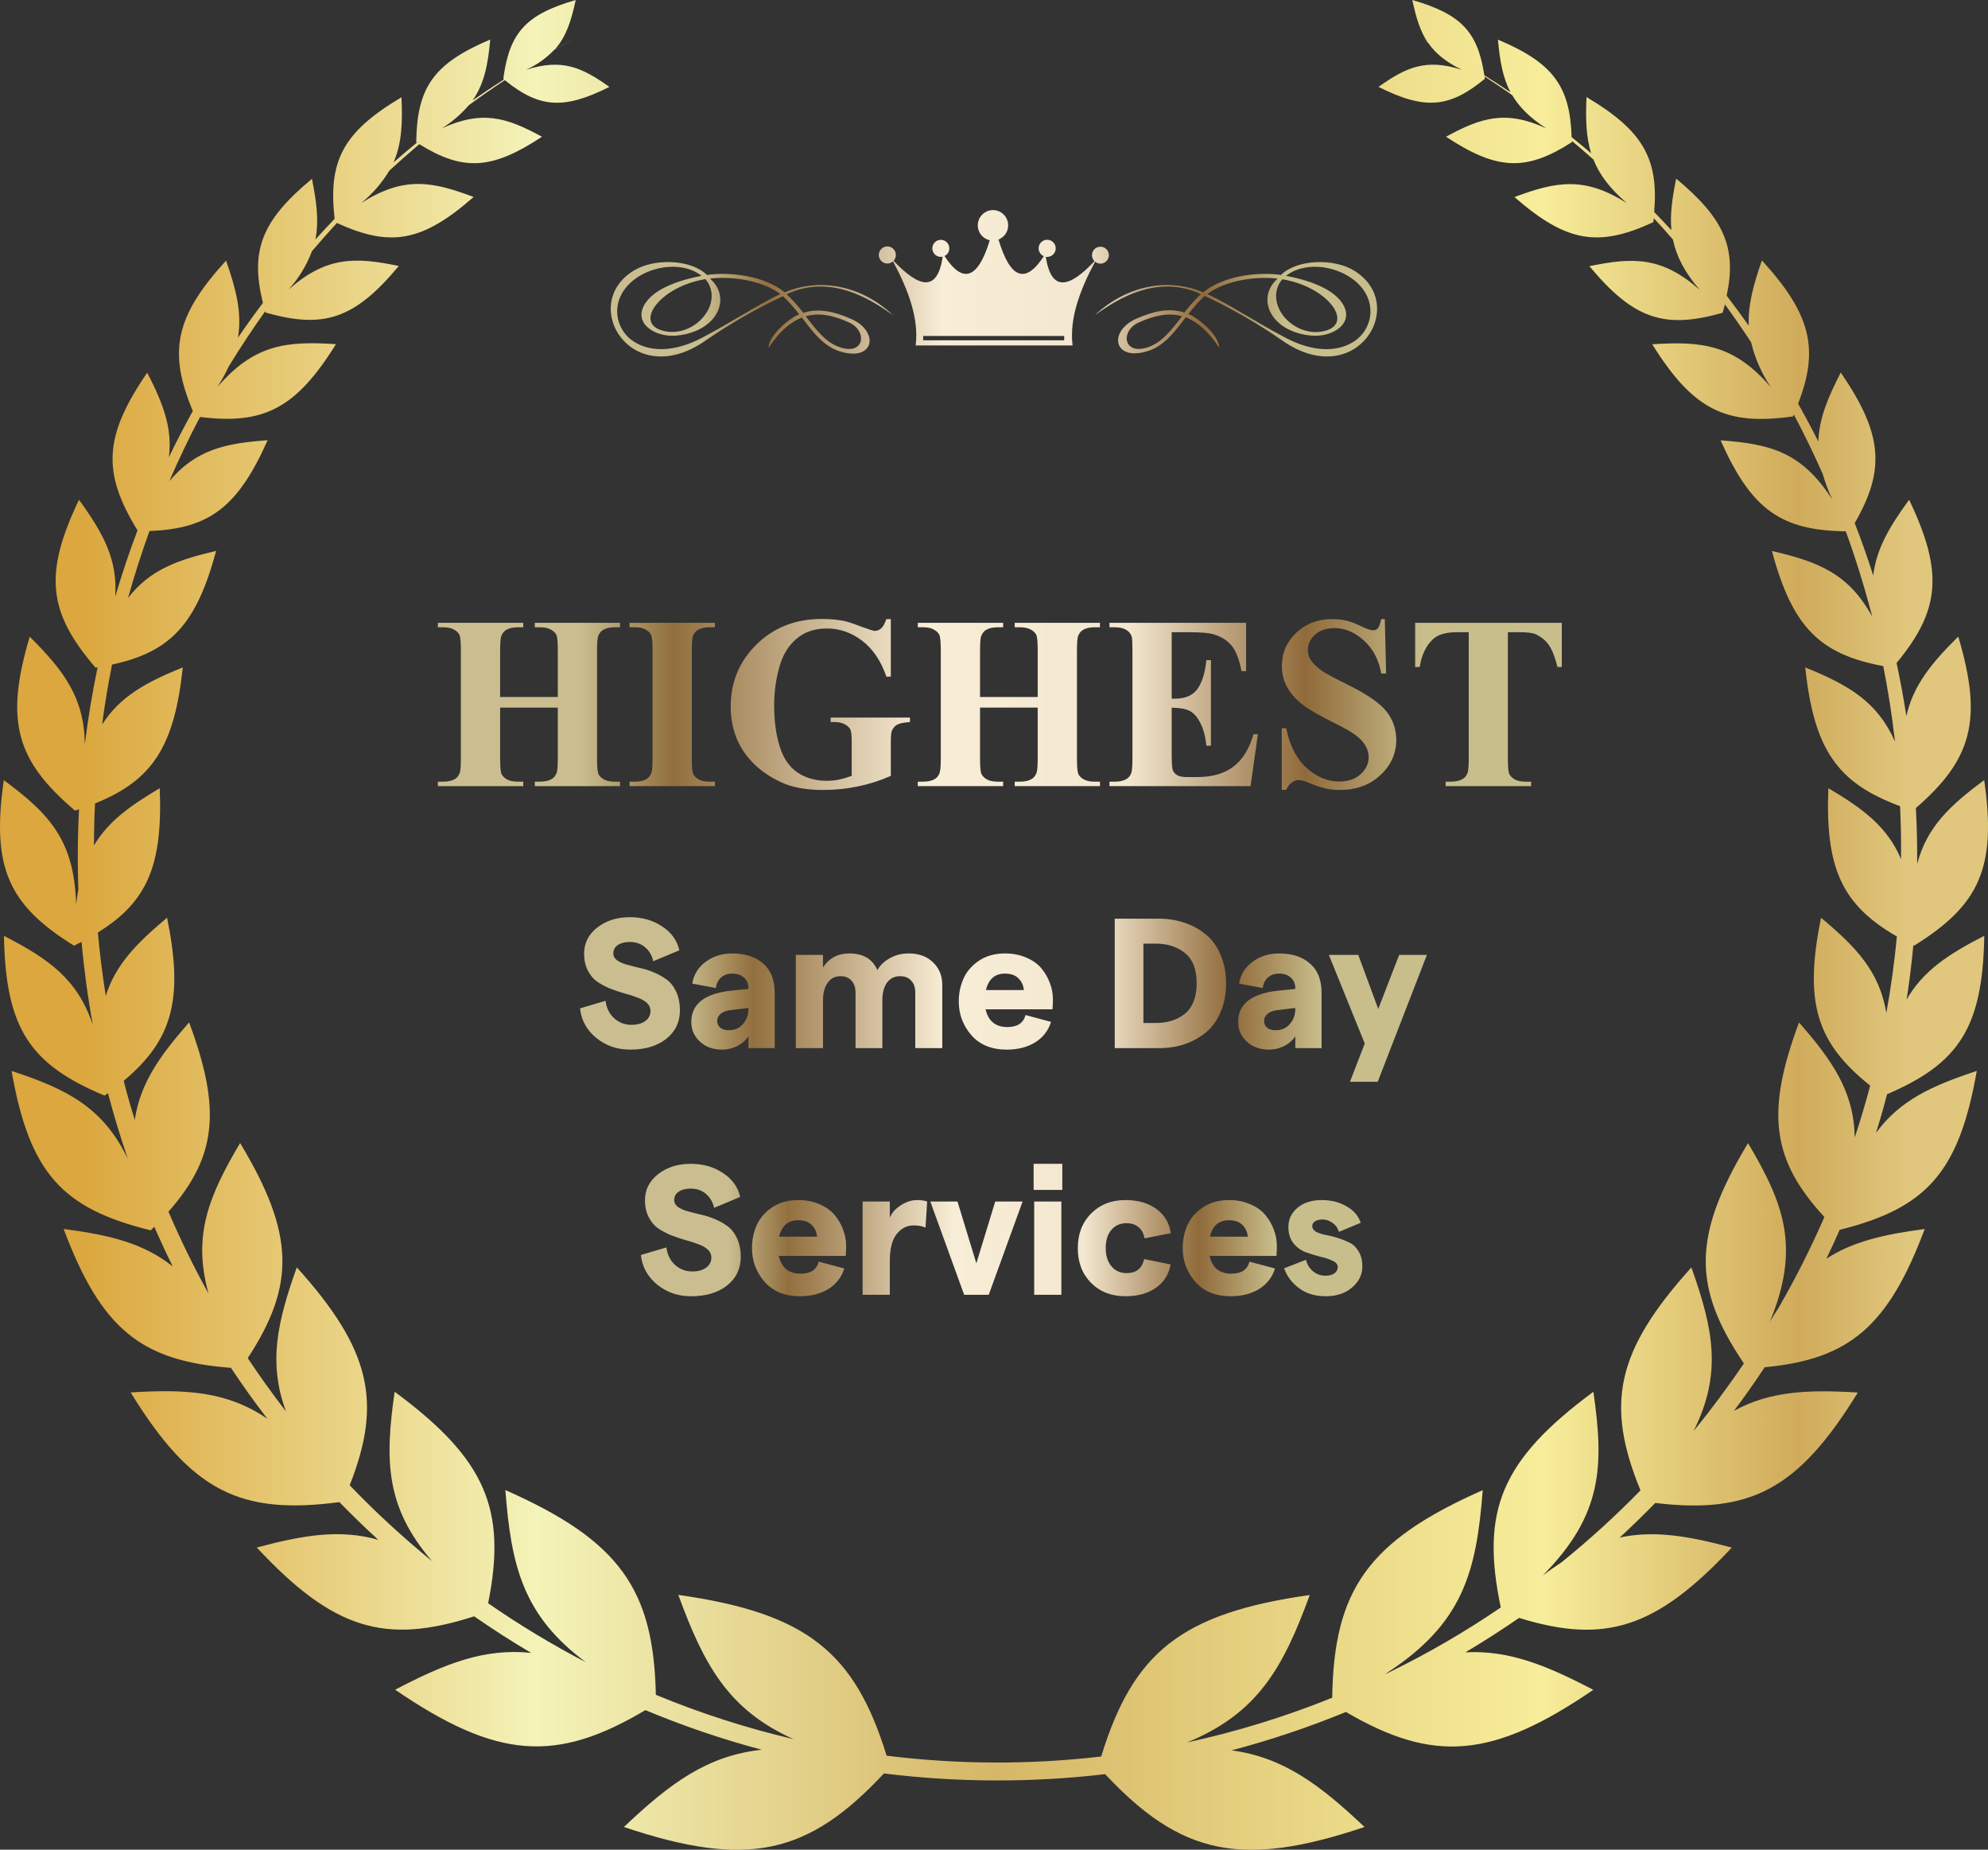 <svg width="129" height="120" viewBox="0 0 129 120" fill="none" xmlns="http://www.w3.org/2000/svg">
<rect x="0" y="0" width="129" height="120" fill="#333333" stroke="none"/>
<g clip-path="url(#clip0_320_91)">
<path fill-rule="evenodd" clip-rule="evenodd" d="M37.178 2.57C36.784 2.768 36.405 2.979 36.021 3.191C36.756 2.349 37.066 1.34 37.358 0C34.089 0.945 33.052 2.149 32.659 5.113L32.707 5.152C32.017 5.594 31.336 6.049 30.664 6.518C31.427 5.429 31.662 4.191 31.812 2.564C28.105 4.134 27.056 5.692 27.009 9.227L27.052 9.253C26.54 9.672 26.035 10.097 25.538 10.534C26.07 9.306 26.13 7.985 26.051 6.311C22.255 8.568 21.287 10.425 21.713 14.195C21.291 14.636 20.875 15.081 20.467 15.536C20.702 14.349 20.548 13.11 20.242 11.603C16.968 14.314 16.226 16.255 17.06 19.65C16.502 20.389 15.962 21.142 15.442 21.907C15.708 20.308 15.333 18.8 14.669 16.906C11.361 20.529 10.901 22.827 12.512 26.664C11.965 27.649 11.447 28.649 10.958 29.665C11.197 27.773 10.59 26.192 9.553 24.177C6.708 28.329 6.635 30.678 8.922 34.408C8.388 35.817 7.906 37.253 7.475 38.716C7.642 36.302 6.704 34.608 5.126 32.423C2.81 37.267 3.135 39.748 6.197 43.313L6.333 43.293C5.99 44.931 5.714 46.595 5.505 48.285C5.467 45.274 4.16 43.524 1.928 41.306C0.296 46.794 1.051 49.351 4.868 52.589L5.128 52.504C5.074 53.547 5.048 54.596 5.048 55.654C5.048 56.344 5.059 57.03 5.081 57.712C5.026 58.013 4.978 58.332 4.939 58.666C4.825 54.525 3.21 52.801 0.247 50.614C-0.568 56.286 0.554 58.718 4.803 61.353C4.971 61.27 5.132 61.187 5.292 61.104C5.456 62.93 5.701 64.728 6.025 66.499C5.04 63.534 3.175 62.213 0.257 60.717C0.367 66.733 1.936 69.054 6.788 71.08L7.007 70.922C7.388 72.372 7.82 73.794 8.301 75.189C6.674 71.828 4.357 70.665 0.751 69.477C1.915 76.122 4.056 78.419 9.783 79.819C9.862 79.742 9.939 79.666 10.012 79.589C10.392 80.457 10.79 81.313 11.207 82.16C9.298 80.639 7.08 80.119 4.129 79.73C6.57 86.232 9.164 88.304 14.984 88.739C15.733 89.867 16.522 90.969 17.35 92.045C14.742 90.265 12.096 90.115 8.478 90.335C12.421 96.746 15.588 98.304 22.023 97.452C22.842 98.293 23.683 99.109 24.548 99.9C22.074 99.194 19.696 99.585 16.662 100.398C21.628 105.722 24.99 106.724 30.767 104.862C31.969 105.696 33.202 106.487 34.465 107.234C31.435 106.916 28.88 107.926 25.641 109.623C32.257 114.142 36.09 114.389 41.879 110.947C44.334 111.973 46.855 112.832 49.426 113.517C45.895 113.899 43.475 115.692 40.485 118.529C48.509 121.226 52.436 120.328 57.359 115.055C62.125 115.646 66.943 115.661 71.712 115.101C76.616 120.334 80.543 121.218 88.544 118.529C85.643 115.785 83.279 114.008 79.916 113.557C82.442 112.891 84.921 112.059 87.337 111.066C93.017 114.391 96.844 114.103 103.388 109.63C100.34 108.035 97.895 107.044 95.089 107.199C96.272 106.495 97.433 105.75 98.573 104.963C104.162 106.695 107.49 105.627 112.374 100.402C109.59 99.656 107.36 99.267 105.103 99.749C105.891 99.022 106.66 98.274 107.41 97.507C113.577 98.245 116.698 96.62 120.552 90.343C117.319 90.145 114.862 90.248 112.518 91.529C113.209 90.606 113.874 89.664 114.511 88.702C120.002 88.188 122.522 86.052 124.894 79.734C122.293 80.078 120.262 80.525 118.513 81.661C118.811 81.043 119.098 80.418 119.375 79.787C125.002 78.383 127.115 76.07 128.271 69.479C125.351 70.44 123.275 71.393 121.729 73.5C121.992 72.672 122.232 71.836 122.449 70.991C127.135 68.985 128.657 66.642 128.758 60.711C126.443 61.897 124.797 62.971 123.718 64.847C123.9 63.683 124.046 62.507 124.156 61.32L124.211 61.347C128.448 58.718 129.568 56.286 128.754 50.612C126.506 52.271 125.035 53.663 124.405 56.045V55.65C124.405 54.566 124.376 53.491 124.32 52.423C127.971 49.26 128.675 46.69 127.07 41.298C125.327 43.028 124.148 44.462 123.703 46.458C123.523 45.3 123.311 44.151 123.068 43.01C125.889 39.604 126.134 37.129 123.882 32.423C122.61 34.163 121.759 35.596 121.552 37.334C121.186 36.185 120.786 35.053 120.351 33.938C122.354 30.472 122.171 28.143 119.446 24.169C118.598 25.816 118.038 27.17 117.991 28.645C117.572 27.815 117.134 26.996 116.678 26.188C118.058 22.629 117.502 20.371 114.33 16.896C113.774 18.477 113.419 19.802 113.476 21.129C113.011 20.47 112.533 19.821 112.043 19.183C112.701 16.065 111.881 14.181 108.766 11.589C108.51 12.849 108.36 13.918 108.456 14.931C108.088 14.535 107.715 14.14 107.339 13.756C107.632 10.269 106.599 8.468 102.948 6.297C102.885 7.712 102.916 8.877 103.248 9.944C102.832 9.591 102.41 9.243 101.982 8.899C101.879 5.595 100.785 4.083 97.199 2.57C97.325 3.938 97.51 5.032 98.019 5.99C97.456 5.611 96.889 5.242 96.317 4.883C95.892 2.084 94.833 0.919 91.643 0C91.883 1.121 92.144 2.011 92.65 2.768L92.27 2.57L92.664 2.768C93.132 3.45 93.806 4.013 94.859 4.527C92.518 3.778 91.243 4.367 89.451 5.637C92.495 7.165 94.068 6.985 96.351 5.111L96.331 4.96C96.937 5.356 97.536 5.751 98.127 6.174C98.583 6.949 99.271 7.641 100.338 8.327C97.692 7.117 96.112 7.631 93.831 8.869C97.183 11.089 99.066 11.101 102.002 9.221V9.144C102.473 9.539 102.939 9.941 103.399 10.35C103.782 11.319 104.448 12.222 105.568 13.179C102.818 11.435 100.986 11.767 98.273 12.784C101.664 15.749 103.742 16.053 107.283 14.413L107.313 14.156C107.735 14.606 108.15 15.068 108.557 15.54C108.77 16.599 109.289 17.629 110.284 18.796C107.839 16.643 105.98 16.68 103.137 17.269C106.024 20.739 108.027 21.358 111.781 20.292C111.833 20.106 111.882 19.924 111.928 19.747C112.515 20.551 113.081 21.37 113.628 22.206C113.877 23.25 114.314 24.239 114.915 25.126C112.53 22.358 110.46 22.119 107.214 22.337C109.888 26.629 112.019 27.625 116.349 27.016L116.402 26.894C117.07 28.154 117.694 29.439 118.275 30.749C118.437 31.315 118.643 31.867 118.892 32.4C116.911 29.329 114.894 28.803 111.648 28.568C113.659 33.092 115.592 34.414 119.771 34.47C120.429 36.277 121 38.122 121.485 40.005C119.974 37.237 118.027 36.447 114.978 35.745C116.309 40.687 118.064 42.437 122.202 43.214C122.522 44.823 122.777 46.456 122.967 48.111C121.81 45.515 119.963 44.446 117.141 43.301C117.709 48.639 119.223 50.794 123.297 52.302C123.336 53.19 123.358 54.082 123.358 54.977C123.358 55.234 123.358 55.489 123.358 55.744C122.484 53.661 120.923 52.482 118.642 51.136C118.431 56.347 119.541 58.714 123.088 60.756C122.929 62.433 122.7 64.087 122.403 65.719C121.96 63.057 120.485 61.472 118.166 59.542C117.051 65.013 117.855 67.648 121.355 70.43C121.055 71.563 120.722 72.684 120.355 73.791C120.292 70.825 118.939 68.848 116.737 66.335C114.551 72.203 114.986 75.268 118.383 78.955C117.502 80.975 116.509 82.944 115.408 84.852C115.22 85.133 115.035 85.43 114.852 85.744C116.824 80.934 115.791 78.148 113.429 74.162C109.801 80.186 109.831 83.524 113.159 88.454C112.137 89.968 111.05 91.428 109.898 92.836C111.757 89.123 111.189 86.248 109.752 82.227C104.862 87.648 104.153 91.094 106.451 96.691C104.839 98.342 103.132 99.897 101.339 101.349C100.945 101.606 100.531 101.89 100.111 102.209C103.973 98.296 104.095 95.155 103.394 90.295C97.37 94.747 96.077 98.037 97.384 104.289C95.071 105.864 92.647 107.271 90.133 108.498L89.857 108.622C94.92 105.376 95.801 102.039 96.213 96.677C88.731 99.981 86.552 103.181 86.446 110.143C83.396 111.375 80.248 112.345 77.034 113.041C81.631 111.153 83.27 108.181 84.989 103.478C76.649 104.664 73.528 107.201 71.456 113.956C66.829 114.495 62.155 114.478 57.533 113.903C55.461 107.181 52.334 104.648 44.016 103.472C45.672 108.007 47.257 110.933 51.494 112.829C48.442 112.114 45.453 111.152 42.557 109.953C42.415 103.118 40.207 99.945 32.793 96.671C33.17 101.614 33.947 104.82 38.016 107.839C35.824 106.7 33.706 105.422 31.676 104.014C32.888 97.936 31.544 94.678 25.609 90.291C24.962 94.763 25.018 97.782 28.04 101.285C26.158 99.754 24.372 98.109 22.691 96.359C24.826 90.951 24.049 87.535 19.259 82.221C17.987 85.779 17.395 88.435 18.559 91.57C17.691 90.447 16.863 89.294 16.075 88.111C19.178 83.366 19.125 80.042 15.58 74.156C13.533 77.612 12.49 80.167 13.529 83.917C12.579 82.204 11.713 80.434 10.931 78.609C14.048 75.07 14.391 72.017 12.271 66.329C10.361 68.504 9.091 70.293 8.746 72.656C8.483 71.82 8.243 70.975 8.027 70.121C11.211 67.452 11.916 64.809 10.842 59.538C8.872 61.189 7.492 62.585 6.865 64.611C6.648 63.255 6.476 61.884 6.349 60.497C9.556 58.52 10.568 56.132 10.365 51.138C8.433 52.279 7.013 53.299 6.098 54.851C6.098 53.937 6.121 53.029 6.167 52.124C9.894 50.626 11.315 48.437 11.861 43.297C9.478 44.266 7.79 45.179 6.625 47.006C6.798 45.688 7.014 44.391 7.271 43.115C11.075 42.293 12.745 40.496 14.024 35.741C11.483 36.334 9.702 36.982 8.307 38.799C8.719 37.327 9.184 35.877 9.7 34.45C13.565 34.303 15.43 32.914 17.366 28.56C14.59 28.758 12.713 29.177 10.988 31.215C11.599 29.799 12.263 28.411 12.979 27.052C17.1 27.566 19.194 26.516 21.8 22.329C18.555 22.111 16.477 22.354 14.099 25.118C14.383 24.68 14.636 24.223 14.856 23.75C15.6 22.536 16.385 21.35 17.21 20.191L17.234 20.278C20.98 21.344 22.993 20.725 25.877 17.256C23.034 16.662 21.175 16.629 18.73 18.782C19.385 18.055 19.899 17.211 20.244 16.295C20.77 15.677 21.309 15.067 21.861 14.466C25.323 16.048 27.381 15.717 30.733 12.78C28.018 11.754 26.189 11.421 23.438 13.175C24.163 12.585 24.78 11.873 25.262 11.071C25.902 10.488 26.551 9.915 27.208 9.353C30.027 11.101 31.89 11.04 35.169 8.871C32.89 7.633 31.311 7.119 28.663 8.329C29.322 7.923 29.915 7.416 30.418 6.827C31.183 6.265 31.961 5.725 32.756 5.2C34.976 6.993 36.549 7.143 39.544 5.638C37.752 4.369 36.476 3.78 34.134 4.529C34.825 4.218 35.449 3.775 35.972 3.225C36.377 2.999 36.779 2.781 37.178 2.57Z" fill="url(#paint0_linear_320_91)"/>
<path fill-rule="evenodd" clip-rule="evenodd" d="M51.046 19.088C51.436 19.462 51.796 19.865 52.125 20.294C53.177 19.962 54.211 20.247 55.228 20.69C57.042 21.48 56.772 23.436 54.595 22.827C53.473 22.515 52.758 21.556 52.032 20.601C51.312 20.88 50.587 21.483 49.863 22.578C49.93 21.56 51.582 20.435 51.864 20.403C51.547 19.977 51.193 19.58 50.806 19.217C49.039 20.041 47.344 21.013 45.741 22.123C40.958 25.419 37.515 19.733 41.143 17.544C42.446 16.753 44.814 16.803 45.875 17.839C47.403 17.617 49.621 17.9 50.914 18.962C52.874 18.133 55.612 18.274 57.947 20.448C56.352 19.292 53.806 17.795 51.046 19.088ZM57.947 16.957C58.958 18.843 59.632 20.686 59.417 22.412H69.599C69.386 20.692 70.054 18.853 71.06 16.977C71.16 17.059 71.285 17.105 71.415 17.105C71.541 17.104 71.663 17.058 71.76 16.976C71.857 16.895 71.922 16.782 71.946 16.657C71.969 16.532 71.948 16.404 71.888 16.292C71.827 16.181 71.73 16.094 71.613 16.046C71.495 15.999 71.365 15.993 71.244 16.031C71.124 16.069 71.019 16.147 70.95 16.253C70.88 16.359 70.849 16.485 70.862 16.612C70.874 16.738 70.93 16.856 71.02 16.945C69.4 18.671 68.217 18.98 67.862 16.666C67.891 16.669 67.919 16.669 67.948 16.666C68.058 16.667 68.165 16.635 68.257 16.574C68.348 16.513 68.419 16.426 68.462 16.325C68.504 16.223 68.515 16.112 68.494 16.004C68.473 15.896 68.42 15.797 68.343 15.719C68.265 15.641 68.167 15.588 68.059 15.566C67.952 15.545 67.84 15.556 67.739 15.598C67.638 15.639 67.551 15.711 67.49 15.802C67.429 15.893 67.396 16.001 67.396 16.111C67.396 16.22 67.428 16.326 67.488 16.417C67.548 16.508 67.633 16.579 67.734 16.621C66.551 18.434 65.565 18.122 64.792 15.54C65.012 15.453 65.195 15.29 65.305 15.081C65.416 14.871 65.447 14.628 65.394 14.397C65.341 14.166 65.207 13.961 65.016 13.821C64.826 13.681 64.591 13.614 64.355 13.633C64.119 13.652 63.898 13.756 63.732 13.925C63.566 14.094 63.466 14.317 63.45 14.553C63.434 14.79 63.504 15.025 63.647 15.214C63.789 15.403 63.995 15.535 64.226 15.585C63.449 18.13 62.465 18.422 61.29 16.611C61.413 16.552 61.509 16.449 61.56 16.323C61.612 16.198 61.615 16.057 61.57 15.929C61.525 15.8 61.434 15.693 61.316 15.628C61.197 15.562 61.058 15.543 60.925 15.574C60.793 15.604 60.677 15.683 60.599 15.794C60.52 15.905 60.486 16.041 60.501 16.177C60.517 16.312 60.582 16.437 60.683 16.527C60.785 16.617 60.916 16.667 61.052 16.666C61.092 16.666 61.131 16.661 61.17 16.653C60.827 18.985 59.632 18.663 57.984 16.919C58.083 16.813 58.136 16.672 58.132 16.526C58.127 16.381 58.067 16.243 57.962 16.142C57.858 16.041 57.718 15.985 57.573 15.986C57.428 15.988 57.289 16.046 57.186 16.149C57.084 16.252 57.025 16.391 57.024 16.537C57.023 16.682 57.078 16.822 57.179 16.927C57.279 17.032 57.417 17.093 57.562 17.097C57.707 17.101 57.848 17.048 57.955 16.949L57.947 16.957ZM59.895 21.795H69.055V22.078H59.902V21.795H59.895ZM77.946 19.088C75.186 17.795 72.643 19.286 71.046 20.448C73.38 18.274 76.117 18.133 78.076 18.962C79.374 17.9 81.59 17.617 83.116 17.839C84.184 16.803 86.55 16.759 87.847 17.544C91.475 19.733 88.033 25.419 83.25 22.123C81.643 21.005 79.945 20.027 78.173 19.197C77.786 19.56 77.431 19.957 77.114 20.383C77.396 20.423 79.048 21.548 79.115 22.558C78.394 21.471 77.67 20.868 76.947 20.581C76.223 21.536 75.505 22.495 74.384 22.807C72.215 23.416 71.937 21.457 73.751 20.67C74.768 20.225 75.801 19.94 76.854 20.274C77.182 19.845 77.543 19.442 77.933 19.069L77.946 19.088ZM80.762 20.405C81.523 20.854 82.378 21.36 83.38 21.894C85.237 22.882 86.755 22.807 87.733 22.23C88.076 22.036 88.366 21.759 88.574 21.424C88.782 21.089 88.903 20.706 88.926 20.312C89.034 17.801 85.273 16.461 83.451 17.894C84.841 18.161 86.394 18.671 87.061 19.614C88.005 20.951 86.469 21.908 85.072 21.771C82.414 21.514 81.483 19.322 82.903 18.074C81.523 17.91 79.528 18.177 78.343 19.078C79.08 19.416 79.851 19.869 80.754 20.405H80.762ZM82.879 18.701C82.394 20.298 84.346 22.01 86.099 21.427C87.82 20.856 86.061 18.582 83.212 18.118C83.058 18.288 82.944 18.49 82.879 18.711V18.701ZM76.698 20.516C75.75 20.247 74.796 20.516 73.871 20.931C72.733 21.447 72.868 22.961 74.332 22.576C75.344 22.311 76.016 21.415 76.698 20.516ZM48.223 20.405C49.126 19.873 49.897 19.416 50.636 19.078C49.453 18.177 47.45 17.91 46.074 18.074C47.501 19.322 46.571 21.514 43.905 21.771C42.511 21.908 40.969 20.951 41.916 19.614C42.582 18.671 44.138 18.161 45.526 17.894C43.702 16.461 39.94 17.801 40.051 20.312C40.073 20.706 40.194 21.089 40.402 21.424C40.611 21.759 40.9 22.036 41.243 22.23C42.229 22.807 43.739 22.878 45.595 21.894C46.598 21.36 47.454 20.854 48.215 20.405H48.223ZM46.105 18.701C46.04 18.48 45.926 18.278 45.772 18.108C42.923 18.572 41.167 20.846 42.886 21.417C44.639 22.01 46.59 20.288 46.105 18.691V18.701ZM52.286 20.516C52.968 21.415 53.641 22.311 54.652 22.576C56.117 22.971 56.251 21.447 55.114 20.931C54.197 20.508 53.242 20.247 52.294 20.516H52.286Z" fill="url(#paint1_linear_320_91)"/>
<path d="M32.453 45.906V49.188C32.453 49.729 32.482 50.068 32.539 50.203C32.602 50.339 32.719 50.458 32.891 50.562C33.068 50.661 33.305 50.711 33.602 50.711H33.953V51H28.414V50.711H28.766C29.073 50.711 29.32 50.656 29.508 50.547C29.643 50.474 29.747 50.349 29.82 50.172C29.878 50.047 29.906 49.719 29.906 49.188V42.219C29.906 41.677 29.878 41.339 29.82 41.203C29.763 41.068 29.646 40.95 29.469 40.852C29.297 40.747 29.062 40.695 28.766 40.695H28.414V40.406H33.953V40.695H33.602C33.294 40.695 33.047 40.75 32.859 40.859C32.724 40.932 32.617 41.057 32.539 41.234C32.482 41.359 32.453 41.688 32.453 42.219V45.219H36.195V42.219C36.195 41.677 36.167 41.339 36.109 41.203C36.052 41.068 35.935 40.95 35.758 40.852C35.581 40.747 35.344 40.695 35.047 40.695H34.703V40.406H40.234V40.695H39.891C39.578 40.695 39.331 40.75 39.148 40.859C39.013 40.932 38.906 41.057 38.828 41.234C38.771 41.359 38.742 41.688 38.742 42.219V49.188C38.742 49.729 38.771 50.068 38.828 50.203C38.885 50.339 39.003 50.458 39.18 50.562C39.357 50.661 39.594 50.711 39.891 50.711H40.234V51H34.703V50.711H35.047C35.359 50.711 35.607 50.656 35.789 50.547C35.925 50.474 36.031 50.349 36.109 50.172C36.167 50.047 36.195 49.719 36.195 49.188V45.906H32.453ZM46.391 50.711V51H40.852V50.711H41.203C41.51 50.711 41.758 50.656 41.945 50.547C42.081 50.474 42.185 50.349 42.258 50.172C42.315 50.047 42.344 49.719 42.344 49.188V42.219C42.344 41.677 42.315 41.339 42.258 41.203C42.2 41.068 42.083 40.95 41.906 40.852C41.734 40.747 41.5 40.695 41.203 40.695H40.852V40.406H46.391V40.695H46.039C45.732 40.695 45.484 40.75 45.297 40.859C45.161 40.932 45.055 41.057 44.977 41.234C44.919 41.359 44.891 41.688 44.891 42.219V49.188C44.891 49.729 44.919 50.068 44.977 50.203C45.039 50.339 45.156 50.458 45.328 50.562C45.505 50.661 45.742 50.711 46.039 50.711H46.391ZM57.805 40.164V43.898H57.516C57.167 42.878 56.643 42.102 55.945 41.57C55.247 41.039 54.484 40.773 53.656 40.773C52.865 40.773 52.206 40.997 51.68 41.445C51.154 41.888 50.781 42.508 50.562 43.305C50.344 44.102 50.234 44.919 50.234 45.758C50.234 46.773 50.354 47.664 50.594 48.43C50.833 49.195 51.219 49.758 51.75 50.117C52.286 50.477 52.922 50.656 53.656 50.656C53.911 50.656 54.172 50.63 54.438 50.578C54.708 50.521 54.984 50.44 55.266 50.336V48.133C55.266 47.716 55.237 47.448 55.18 47.328C55.122 47.203 55.003 47.091 54.82 46.992C54.643 46.893 54.427 46.844 54.172 46.844H53.898V46.555H59.047V46.844C58.656 46.87 58.383 46.925 58.227 47.008C58.075 47.086 57.958 47.219 57.875 47.406C57.828 47.505 57.805 47.747 57.805 48.133V50.336C57.128 50.638 56.422 50.865 55.688 51.016C54.958 51.172 54.2 51.25 53.414 51.25C52.409 51.25 51.573 51.115 50.906 50.844C50.245 50.568 49.659 50.208 49.148 49.766C48.643 49.318 48.247 48.815 47.961 48.258C47.596 47.539 47.414 46.734 47.414 45.844C47.414 44.25 47.974 42.904 49.094 41.805C50.214 40.706 51.622 40.156 53.32 40.156C53.846 40.156 54.32 40.198 54.742 40.281C54.971 40.323 55.341 40.443 55.852 40.641C56.367 40.833 56.672 40.93 56.766 40.93C56.911 40.93 57.047 40.878 57.172 40.773C57.297 40.664 57.411 40.461 57.516 40.164H57.805ZM63.594 45.906V49.188C63.594 49.729 63.622 50.068 63.68 50.203C63.742 50.339 63.859 50.458 64.031 50.562C64.208 50.661 64.445 50.711 64.742 50.711H65.094V51H59.555V50.711H59.906C60.214 50.711 60.461 50.656 60.648 50.547C60.784 50.474 60.888 50.349 60.961 50.172C61.018 50.047 61.047 49.719 61.047 49.188V42.219C61.047 41.677 61.018 41.339 60.961 41.203C60.904 41.068 60.786 40.95 60.609 40.852C60.438 40.747 60.203 40.695 59.906 40.695H59.555V40.406H65.094V40.695H64.742C64.435 40.695 64.188 40.75 64 40.859C63.865 40.932 63.758 41.057 63.68 41.234C63.622 41.359 63.594 41.688 63.594 42.219V45.219H67.336V42.219C67.336 41.677 67.307 41.339 67.25 41.203C67.193 41.068 67.076 40.95 66.898 40.852C66.721 40.747 66.484 40.695 66.188 40.695H65.844V40.406H71.375V40.695H71.031C70.719 40.695 70.471 40.75 70.289 40.859C70.154 40.932 70.047 41.057 69.969 41.234C69.912 41.359 69.883 41.688 69.883 42.219V49.188C69.883 49.729 69.912 50.068 69.969 50.203C70.026 50.339 70.143 50.458 70.32 50.562C70.497 50.661 70.734 50.711 71.031 50.711H71.375V51H65.844V50.711H66.188C66.5 50.711 66.747 50.656 66.93 50.547C67.065 50.474 67.172 50.349 67.25 50.172C67.307 50.047 67.336 49.719 67.336 49.188V45.906H63.594ZM76.031 41.016V45.328H76.242C76.914 45.328 77.401 45.117 77.703 44.695C78.005 44.273 78.198 43.651 78.281 42.828H78.578V48.375H78.281C78.219 47.771 78.086 47.276 77.883 46.891C77.685 46.505 77.453 46.247 77.188 46.117C76.922 45.982 76.537 45.914 76.031 45.914V48.898C76.031 49.482 76.055 49.839 76.102 49.969C76.154 50.099 76.247 50.206 76.383 50.289C76.518 50.372 76.737 50.414 77.039 50.414H77.672C78.662 50.414 79.453 50.185 80.047 49.727C80.646 49.268 81.076 48.57 81.336 47.633H81.625L81.148 51H71.992V50.711H72.344C72.651 50.711 72.898 50.656 73.086 50.547C73.221 50.474 73.326 50.349 73.398 50.172C73.456 50.047 73.484 49.719 73.484 49.188V42.219C73.484 41.74 73.471 41.445 73.445 41.336C73.393 41.154 73.297 41.013 73.156 40.914C72.958 40.768 72.688 40.695 72.344 40.695H71.992V40.406H80.859V43.539H80.562C80.412 42.773 80.198 42.224 79.922 41.891C79.651 41.557 79.266 41.312 78.766 41.156C78.474 41.062 77.927 41.016 77.125 41.016H76.031ZM89.859 40.164L89.945 43.695H89.625C89.474 42.81 89.102 42.099 88.508 41.562C87.919 41.021 87.281 40.75 86.594 40.75C86.062 40.75 85.641 40.893 85.328 41.18C85.021 41.461 84.867 41.786 84.867 42.156C84.867 42.391 84.922 42.599 85.031 42.781C85.182 43.026 85.424 43.268 85.758 43.508C86.003 43.68 86.568 43.984 87.453 44.422C88.693 45.031 89.529 45.607 89.961 46.148C90.388 46.69 90.602 47.31 90.602 48.008C90.602 48.893 90.255 49.656 89.562 50.297C88.875 50.932 88 51.25 86.938 51.25C86.604 51.25 86.289 51.216 85.992 51.148C85.695 51.081 85.323 50.953 84.875 50.766C84.625 50.661 84.419 50.609 84.258 50.609C84.122 50.609 83.979 50.661 83.828 50.766C83.677 50.87 83.555 51.029 83.461 51.242H83.172V47.242H83.461C83.69 48.367 84.13 49.227 84.781 49.82C85.438 50.409 86.143 50.703 86.898 50.703C87.482 50.703 87.945 50.544 88.289 50.227C88.638 49.909 88.812 49.539 88.812 49.117C88.812 48.867 88.745 48.625 88.609 48.391C88.479 48.156 88.279 47.935 88.008 47.727C87.737 47.513 87.258 47.237 86.57 46.898C85.607 46.425 84.914 46.021 84.492 45.688C84.07 45.354 83.745 44.982 83.516 44.57C83.292 44.159 83.18 43.706 83.18 43.211C83.18 42.367 83.49 41.648 84.109 41.055C84.729 40.461 85.51 40.164 86.453 40.164C86.797 40.164 87.13 40.206 87.453 40.289C87.698 40.352 87.995 40.469 88.344 40.641C88.698 40.807 88.945 40.891 89.086 40.891C89.221 40.891 89.328 40.849 89.406 40.766C89.484 40.682 89.557 40.482 89.625 40.164H89.859ZM101.344 40.406V43.273H101.062C100.896 42.612 100.711 42.138 100.508 41.852C100.305 41.56 100.026 41.328 99.672 41.156C99.474 41.062 99.128 41.016 98.633 41.016H97.844V49.188C97.844 49.729 97.872 50.068 97.93 50.203C97.992 50.339 98.109 50.458 98.281 50.562C98.458 50.661 98.698 50.711 99 50.711H99.352V51H93.805V50.711H94.156C94.463 50.711 94.711 50.656 94.898 50.547C95.034 50.474 95.141 50.349 95.219 50.172C95.276 50.047 95.305 49.719 95.305 49.188V41.016H94.539C93.826 41.016 93.307 41.167 92.984 41.469C92.531 41.891 92.245 42.492 92.125 43.273H91.828V40.406H101.344Z" fill="url(#paint2_linear_320_91)"/>
<path d="M40.89 68.096C40.05 68.096 39.318 67.844 38.694 67.34C38.07 66.828 37.718 66.188 37.638 65.42L39.294 64.928C39.35 65.392 39.534 65.768 39.846 66.056C40.166 66.344 40.538 66.488 40.962 66.488C41.338 66.488 41.638 66.408 41.862 66.248C42.094 66.08 42.21 65.864 42.21 65.6C42.21 65.384 42.13 65.204 41.97 65.06C41.81 64.916 41.602 64.8 41.346 64.712C41.098 64.616 40.822 64.528 40.518 64.448C40.214 64.36 39.906 64.256 39.594 64.136C39.29 64.008 39.01 63.86 38.754 63.692C38.506 63.516 38.302 63.272 38.142 62.96C37.982 62.648 37.902 62.284 37.902 61.868C37.902 61.188 38.186 60.624 38.754 60.176C39.33 59.728 40.034 59.504 40.866 59.504C41.674 59.504 42.374 59.704 42.966 60.104C43.566 60.496 43.938 61.012 44.082 61.652L42.39 62.36C42.302 61.976 42.122 61.672 41.85 61.448C41.586 61.224 41.258 61.112 40.866 61.112C40.538 61.112 40.278 61.18 40.086 61.316C39.894 61.444 39.798 61.624 39.798 61.856C39.798 62.032 39.878 62.18 40.038 62.3C40.198 62.412 40.402 62.504 40.65 62.576C40.906 62.648 41.186 62.72 41.49 62.792C41.802 62.856 42.11 62.952 42.414 63.08C42.726 63.208 43.006 63.364 43.254 63.548C43.51 63.732 43.718 63.996 43.878 64.34C44.038 64.684 44.118 65.088 44.118 65.552C44.118 66.312 43.822 66.928 43.23 67.4C42.638 67.864 41.858 68.096 40.89 68.096ZM47.511 61.856C48.359 61.856 49.031 62.076 49.527 62.516C50.023 62.948 50.271 63.58 50.271 64.412V68H48.567V67.232C48.391 67.496 48.147 67.708 47.835 67.868C47.523 68.02 47.199 68.096 46.863 68.096C46.279 68.096 45.799 67.924 45.423 67.58C45.047 67.236 44.859 66.808 44.859 66.296C44.859 65.128 45.731 64.452 47.475 64.268L48.567 64.16V64.124C48.567 63.828 48.471 63.596 48.279 63.428C48.095 63.252 47.839 63.164 47.511 63.164C47.223 63.164 46.983 63.248 46.791 63.416C46.599 63.584 46.487 63.812 46.455 64.1L44.919 63.812C45.015 63.228 45.307 62.756 45.795 62.396C46.283 62.036 46.855 61.856 47.511 61.856ZM47.295 66.836C47.679 66.836 47.983 66.704 48.207 66.44C48.439 66.176 48.559 65.86 48.567 65.492V65.48V65.444V65.396L47.439 65.528C47.151 65.56 46.927 65.64 46.767 65.768C46.615 65.896 46.539 66.052 46.539 66.236C46.539 66.412 46.603 66.556 46.731 66.668C46.867 66.78 47.055 66.836 47.295 66.836ZM51.639 68V61.952H53.403V62.768C53.795 62.16 54.363 61.856 55.107 61.856C56.011 61.856 56.619 62.216 56.931 62.936C57.107 62.624 57.375 62.368 57.735 62.168C58.095 61.96 58.507 61.856 58.971 61.856C59.619 61.856 60.143 62.048 60.543 62.432C60.943 62.816 61.143 63.3 61.143 63.884V68H59.391V64.4C59.391 64.064 59.303 63.804 59.127 63.62C58.959 63.428 58.719 63.332 58.407 63.332C58.047 63.332 57.763 63.472 57.555 63.752C57.355 64.032 57.255 64.416 57.255 64.904V68H55.515V64.4C55.515 64.072 55.427 63.812 55.251 63.62C55.083 63.428 54.847 63.332 54.543 63.332C54.183 63.332 53.903 63.476 53.703 63.764C53.503 64.044 53.403 64.424 53.403 64.904V68H51.639ZM68.322 64.82C68.322 65.084 68.314 65.304 68.298 65.48H63.954C64.13 66.248 64.602 66.632 65.37 66.632C66.018 66.632 66.41 66.372 66.546 65.852L68.202 66.296C68.026 66.864 67.682 67.308 67.17 67.628C66.658 67.94 66.042 68.096 65.322 68.096C64.346 68.096 63.582 67.784 63.03 67.16C62.486 66.528 62.214 65.8 62.214 64.976C62.214 64.448 62.314 63.956 62.514 63.5C62.714 63.044 63.046 62.656 63.51 62.336C63.982 62.016 64.55 61.856 65.214 61.856C65.734 61.856 66.198 61.948 66.606 62.132C67.022 62.308 67.35 62.544 67.59 62.84C67.83 63.136 68.01 63.452 68.13 63.788C68.258 64.124 68.322 64.468 68.322 64.82ZM63.978 64.232H66.438C66.406 63.912 66.286 63.656 66.078 63.464C65.878 63.264 65.59 63.164 65.214 63.164C64.558 63.164 64.146 63.52 63.978 64.232ZM72.336 68V59.6H75.204C75.796 59.6 76.348 59.688 76.86 59.864C77.372 60.032 77.832 60.284 78.24 60.62C78.648 60.948 78.968 61.388 79.2 61.94C79.44 62.484 79.56 63.104 79.56 63.8C79.56 64.496 79.44 65.12 79.2 65.672C78.968 66.216 78.648 66.656 78.24 66.992C77.832 67.32 77.372 67.572 76.86 67.748C76.348 67.916 75.796 68 75.204 68H72.336ZM74.196 66.368H75C75.36 66.368 75.688 66.324 75.984 66.236C76.288 66.148 76.568 66.008 76.824 65.816C77.088 65.624 77.292 65.356 77.436 65.012C77.58 64.668 77.652 64.264 77.652 63.8C77.652 62.896 77.4 62.24 76.896 61.832C76.392 61.424 75.76 61.22 75 61.22H74.196V66.368ZM82.995 61.856C83.843 61.856 84.515 62.076 85.011 62.516C85.507 62.948 85.755 63.58 85.755 64.412V68H84.051V67.232C83.875 67.496 83.631 67.708 83.319 67.868C83.007 68.02 82.683 68.096 82.347 68.096C81.763 68.096 81.283 67.924 80.907 67.58C80.531 67.236 80.343 66.808 80.343 66.296C80.343 65.128 81.215 64.452 82.959 64.268L84.051 64.16V64.124C84.051 63.828 83.955 63.596 83.763 63.428C83.579 63.252 83.323 63.164 82.995 63.164C82.707 63.164 82.467 63.248 82.275 63.416C82.083 63.584 81.971 63.812 81.939 64.1L80.403 63.812C80.499 63.228 80.791 62.756 81.279 62.396C81.767 62.036 82.339 61.856 82.995 61.856ZM82.779 66.836C83.163 66.836 83.467 66.704 83.691 66.44C83.923 66.176 84.043 65.86 84.051 65.492V65.48V65.444V65.396L82.923 65.528C82.635 65.56 82.411 65.64 82.251 65.768C82.099 65.896 82.023 66.052 82.023 66.236C82.023 66.412 82.087 66.556 82.215 66.668C82.351 66.78 82.539 66.836 82.779 66.836ZM90.79 61.952H92.59L89.398 70.184H87.598L88.558 67.7L86.23 61.952H88.138L89.434 65.456L90.79 61.952Z" fill="url(#paint3_linear_320_91)"/>
<path d="M44.839 84.096C43.999 84.096 43.267 83.844 42.643 83.34C42.019 82.828 41.667 82.188 41.587 81.42L43.243 80.928C43.299 81.392 43.483 81.768 43.795 82.056C44.115 82.344 44.487 82.488 44.911 82.488C45.287 82.488 45.587 82.408 45.811 82.248C46.043 82.08 46.159 81.864 46.159 81.6C46.159 81.384 46.079 81.204 45.919 81.06C45.759 80.916 45.551 80.8 45.295 80.712C45.047 80.616 44.771 80.528 44.467 80.448C44.163 80.36 43.855 80.256 43.543 80.136C43.239 80.008 42.959 79.86 42.703 79.692C42.455 79.516 42.251 79.272 42.091 78.96C41.931 78.648 41.851 78.284 41.851 77.868C41.851 77.188 42.135 76.624 42.703 76.176C43.279 75.728 43.983 75.504 44.815 75.504C45.623 75.504 46.323 75.704 46.915 76.104C47.515 76.496 47.887 77.012 48.031 77.652L46.339 78.36C46.251 77.976 46.071 77.672 45.799 77.448C45.535 77.224 45.207 77.112 44.815 77.112C44.487 77.112 44.227 77.18 44.035 77.316C43.843 77.444 43.747 77.624 43.747 77.856C43.747 78.032 43.827 78.18 43.987 78.3C44.147 78.412 44.351 78.504 44.599 78.576C44.855 78.648 45.135 78.72 45.439 78.792C45.751 78.856 46.059 78.952 46.363 79.08C46.675 79.208 46.955 79.364 47.203 79.548C47.459 79.732 47.667 79.996 47.827 80.34C47.987 80.684 48.067 81.088 48.067 81.552C48.067 82.312 47.771 82.928 47.179 83.4C46.587 83.864 45.807 84.096 44.839 84.096ZM54.904 80.82C54.904 81.084 54.896 81.304 54.88 81.48H50.536C50.712 82.248 51.184 82.632 51.952 82.632C52.6 82.632 52.992 82.372 53.128 81.852L54.784 82.296C54.608 82.864 54.264 83.308 53.752 83.628C53.24 83.94 52.624 84.096 51.904 84.096C50.928 84.096 50.164 83.784 49.612 83.16C49.068 82.528 48.796 81.8 48.796 80.976C48.796 80.448 48.896 79.956 49.096 79.5C49.296 79.044 49.628 78.656 50.092 78.336C50.564 78.016 51.132 77.856 51.796 77.856C52.316 77.856 52.78 77.948 53.188 78.132C53.604 78.308 53.932 78.544 54.172 78.84C54.412 79.136 54.592 79.452 54.712 79.788C54.84 80.124 54.904 80.468 54.904 80.82ZM50.56 80.232H53.02C52.988 79.912 52.868 79.656 52.66 79.464C52.46 79.264 52.172 79.164 51.796 79.164C51.14 79.164 50.728 79.52 50.56 80.232ZM60.055 79.644C59.847 79.548 59.591 79.5 59.287 79.5C58.847 79.5 58.479 79.688 58.183 80.064C57.887 80.432 57.739 81.016 57.739 81.816V84H55.975V77.952H57.739V78.996C57.875 78.676 58.115 78.408 58.459 78.192C58.803 77.968 59.155 77.856 59.515 77.856C59.771 77.856 59.987 77.888 60.163 77.952L60.055 79.644ZM62.563 84L60.367 77.952H62.131L63.355 81.96L64.579 77.952H66.355L64.159 84H62.563ZM67.072 75.504H68.932V77.196H67.072V75.504ZM67.108 84V77.952H68.872V84H67.108ZM73.033 84.096C72.121 84.096 71.377 83.808 70.801 83.232C70.225 82.648 69.937 81.896 69.937 80.976C69.937 80.056 70.225 79.308 70.801 78.732C71.377 78.148 72.121 77.856 73.033 77.856C73.841 77.856 74.509 78.048 75.037 78.432C75.565 78.816 75.877 79.34 75.973 80.004L74.269 80.34C74.221 80.036 74.093 79.796 73.885 79.62C73.677 79.444 73.417 79.356 73.105 79.356C72.689 79.356 72.357 79.504 72.109 79.8C71.869 80.088 71.749 80.48 71.749 80.976C71.749 81.464 71.873 81.856 72.121 82.152C72.369 82.448 72.697 82.596 73.105 82.596C73.729 82.596 74.109 82.292 74.245 81.684L75.961 82.032C75.849 82.672 75.533 83.176 75.013 83.544C74.493 83.912 73.833 84.096 73.033 84.096ZM82.853 80.82C82.853 81.084 82.845 81.304 82.829 81.48H78.485C78.661 82.248 79.133 82.632 79.901 82.632C80.549 82.632 80.941 82.372 81.077 81.852L82.733 82.296C82.557 82.864 82.213 83.308 81.701 83.628C81.189 83.94 80.573 84.096 79.853 84.096C78.877 84.096 78.113 83.784 77.561 83.16C77.017 82.528 76.745 81.8 76.745 80.976C76.745 80.448 76.845 79.956 77.045 79.5C77.245 79.044 77.577 78.656 78.041 78.336C78.513 78.016 79.081 77.856 79.745 77.856C80.265 77.856 80.729 77.948 81.137 78.132C81.553 78.308 81.881 78.544 82.121 78.84C82.361 79.136 82.541 79.452 82.661 79.788C82.789 80.124 82.853 80.468 82.853 80.82ZM78.509 80.232H80.969C80.937 79.912 80.817 79.656 80.609 79.464C80.409 79.264 80.121 79.164 79.745 79.164C79.089 79.164 78.677 79.52 78.509 80.232ZM86.026 84.096C85.338 84.096 84.758 83.92 84.286 83.568C83.822 83.216 83.502 82.788 83.326 82.284L84.742 81.732C84.814 82.028 84.966 82.276 85.198 82.476C85.43 82.668 85.706 82.764 86.026 82.764C86.258 82.764 86.446 82.712 86.59 82.608C86.734 82.504 86.806 82.368 86.806 82.2C86.806 82.032 86.694 81.896 86.47 81.792C86.254 81.688 85.986 81.6 85.666 81.528C85.354 81.448 85.042 81.352 84.73 81.24C84.418 81.12 84.15 80.924 83.926 80.652C83.71 80.372 83.602 80.02 83.602 79.596C83.602 79.108 83.798 78.696 84.19 78.36C84.59 78.024 85.114 77.856 85.762 77.856C86.378 77.856 86.918 77.992 87.382 78.264C87.854 78.536 88.158 78.892 88.294 79.332L86.878 79.92C86.806 79.664 86.666 79.468 86.458 79.332C86.258 79.188 86.046 79.116 85.822 79.116C85.622 79.116 85.458 79.156 85.33 79.236C85.21 79.316 85.15 79.42 85.15 79.548C85.15 79.692 85.23 79.812 85.39 79.908C85.55 79.996 85.75 80.064 85.99 80.112C86.23 80.152 86.49 80.216 86.77 80.304C87.058 80.392 87.322 80.496 87.562 80.616C87.802 80.728 88.002 80.92 88.162 81.192C88.322 81.456 88.402 81.78 88.402 82.164C88.402 82.7 88.178 83.156 87.73 83.532C87.29 83.908 86.722 84.096 86.026 84.096Z" fill="url(#paint4_linear_320_91)"/>
</g>
<defs>
<linearGradient id="paint0_linear_320_91" x1="5.16" y1="59.999" x2="123.841" y2="59.999" gradientUnits="userSpaceOnUse">
<stop stop-color="#DBA73E"/>
<stop offset="0.25" stop-color="#F4F3B8"/>
<stop offset="0.5" stop-color="#D5B767"/>
<stop offset="0.8" stop-color="#F7ED9A"/>
<stop offset="0.94" stop-color="#D0AB5B"/>
<stop offset="1" stop-color="#E0C77D"/>
</linearGradient>
<linearGradient id="paint1_linear_320_91" x1="45.593" y1="18.384" x2="83.406" y2="18.384" gradientUnits="userSpaceOnUse">
<stop stop-color="#CABE90"/>
<stop offset="0.11" stop-color="#926F3E"/>
<stop offset="0.41" stop-color="#F8EDD6"/>
<stop offset="0.65" stop-color="#F3E7CF"/>
<stop offset="0.86" stop-color="#906A3A"/>
<stop offset="1" stop-color="#C8BE8C"/>
</linearGradient>
<linearGradient id="paint2_linear_320_91" x1="37.62" y1="45.991" x2="92.379" y2="45.991" gradientUnits="userSpaceOnUse">
<stop stop-color="#CABE90"/>
<stop offset="0.11" stop-color="#926F3E"/>
<stop offset="0.41" stop-color="#F8EDD6"/>
<stop offset="0.65" stop-color="#F3E7CF"/>
<stop offset="0.86" stop-color="#906A3A"/>
<stop offset="1" stop-color="#C8BE8C"/>
</linearGradient>
<linearGradient id="paint3_linear_320_91" x1="44.28" y1="63.993" x2="85.719" y2="63.993" gradientUnits="userSpaceOnUse">
<stop stop-color="#CABE90"/>
<stop offset="0.11" stop-color="#926F3E"/>
<stop offset="0.41" stop-color="#F8EDD6"/>
<stop offset="0.65" stop-color="#F3E7CF"/>
<stop offset="0.86" stop-color="#906A3A"/>
<stop offset="1" stop-color="#C8BE8C"/>
</linearGradient>
<linearGradient id="paint4_linear_320_91" x1="47.24" y1="79.993" x2="82.759" y2="79.993" gradientUnits="userSpaceOnUse">
<stop stop-color="#CABE90"/>
<stop offset="0.11" stop-color="#926F3E"/>
<stop offset="0.41" stop-color="#F8EDD6"/>
<stop offset="0.65" stop-color="#F3E7CF"/>
<stop offset="0.86" stop-color="#906A3A"/>
<stop offset="1" stop-color="#C8BE8C"/>
</linearGradient>
<clipPath id="clip0_320_91">
<rect width="129" height="120" fill="white"/>
</clipPath>
</defs>
</svg>
